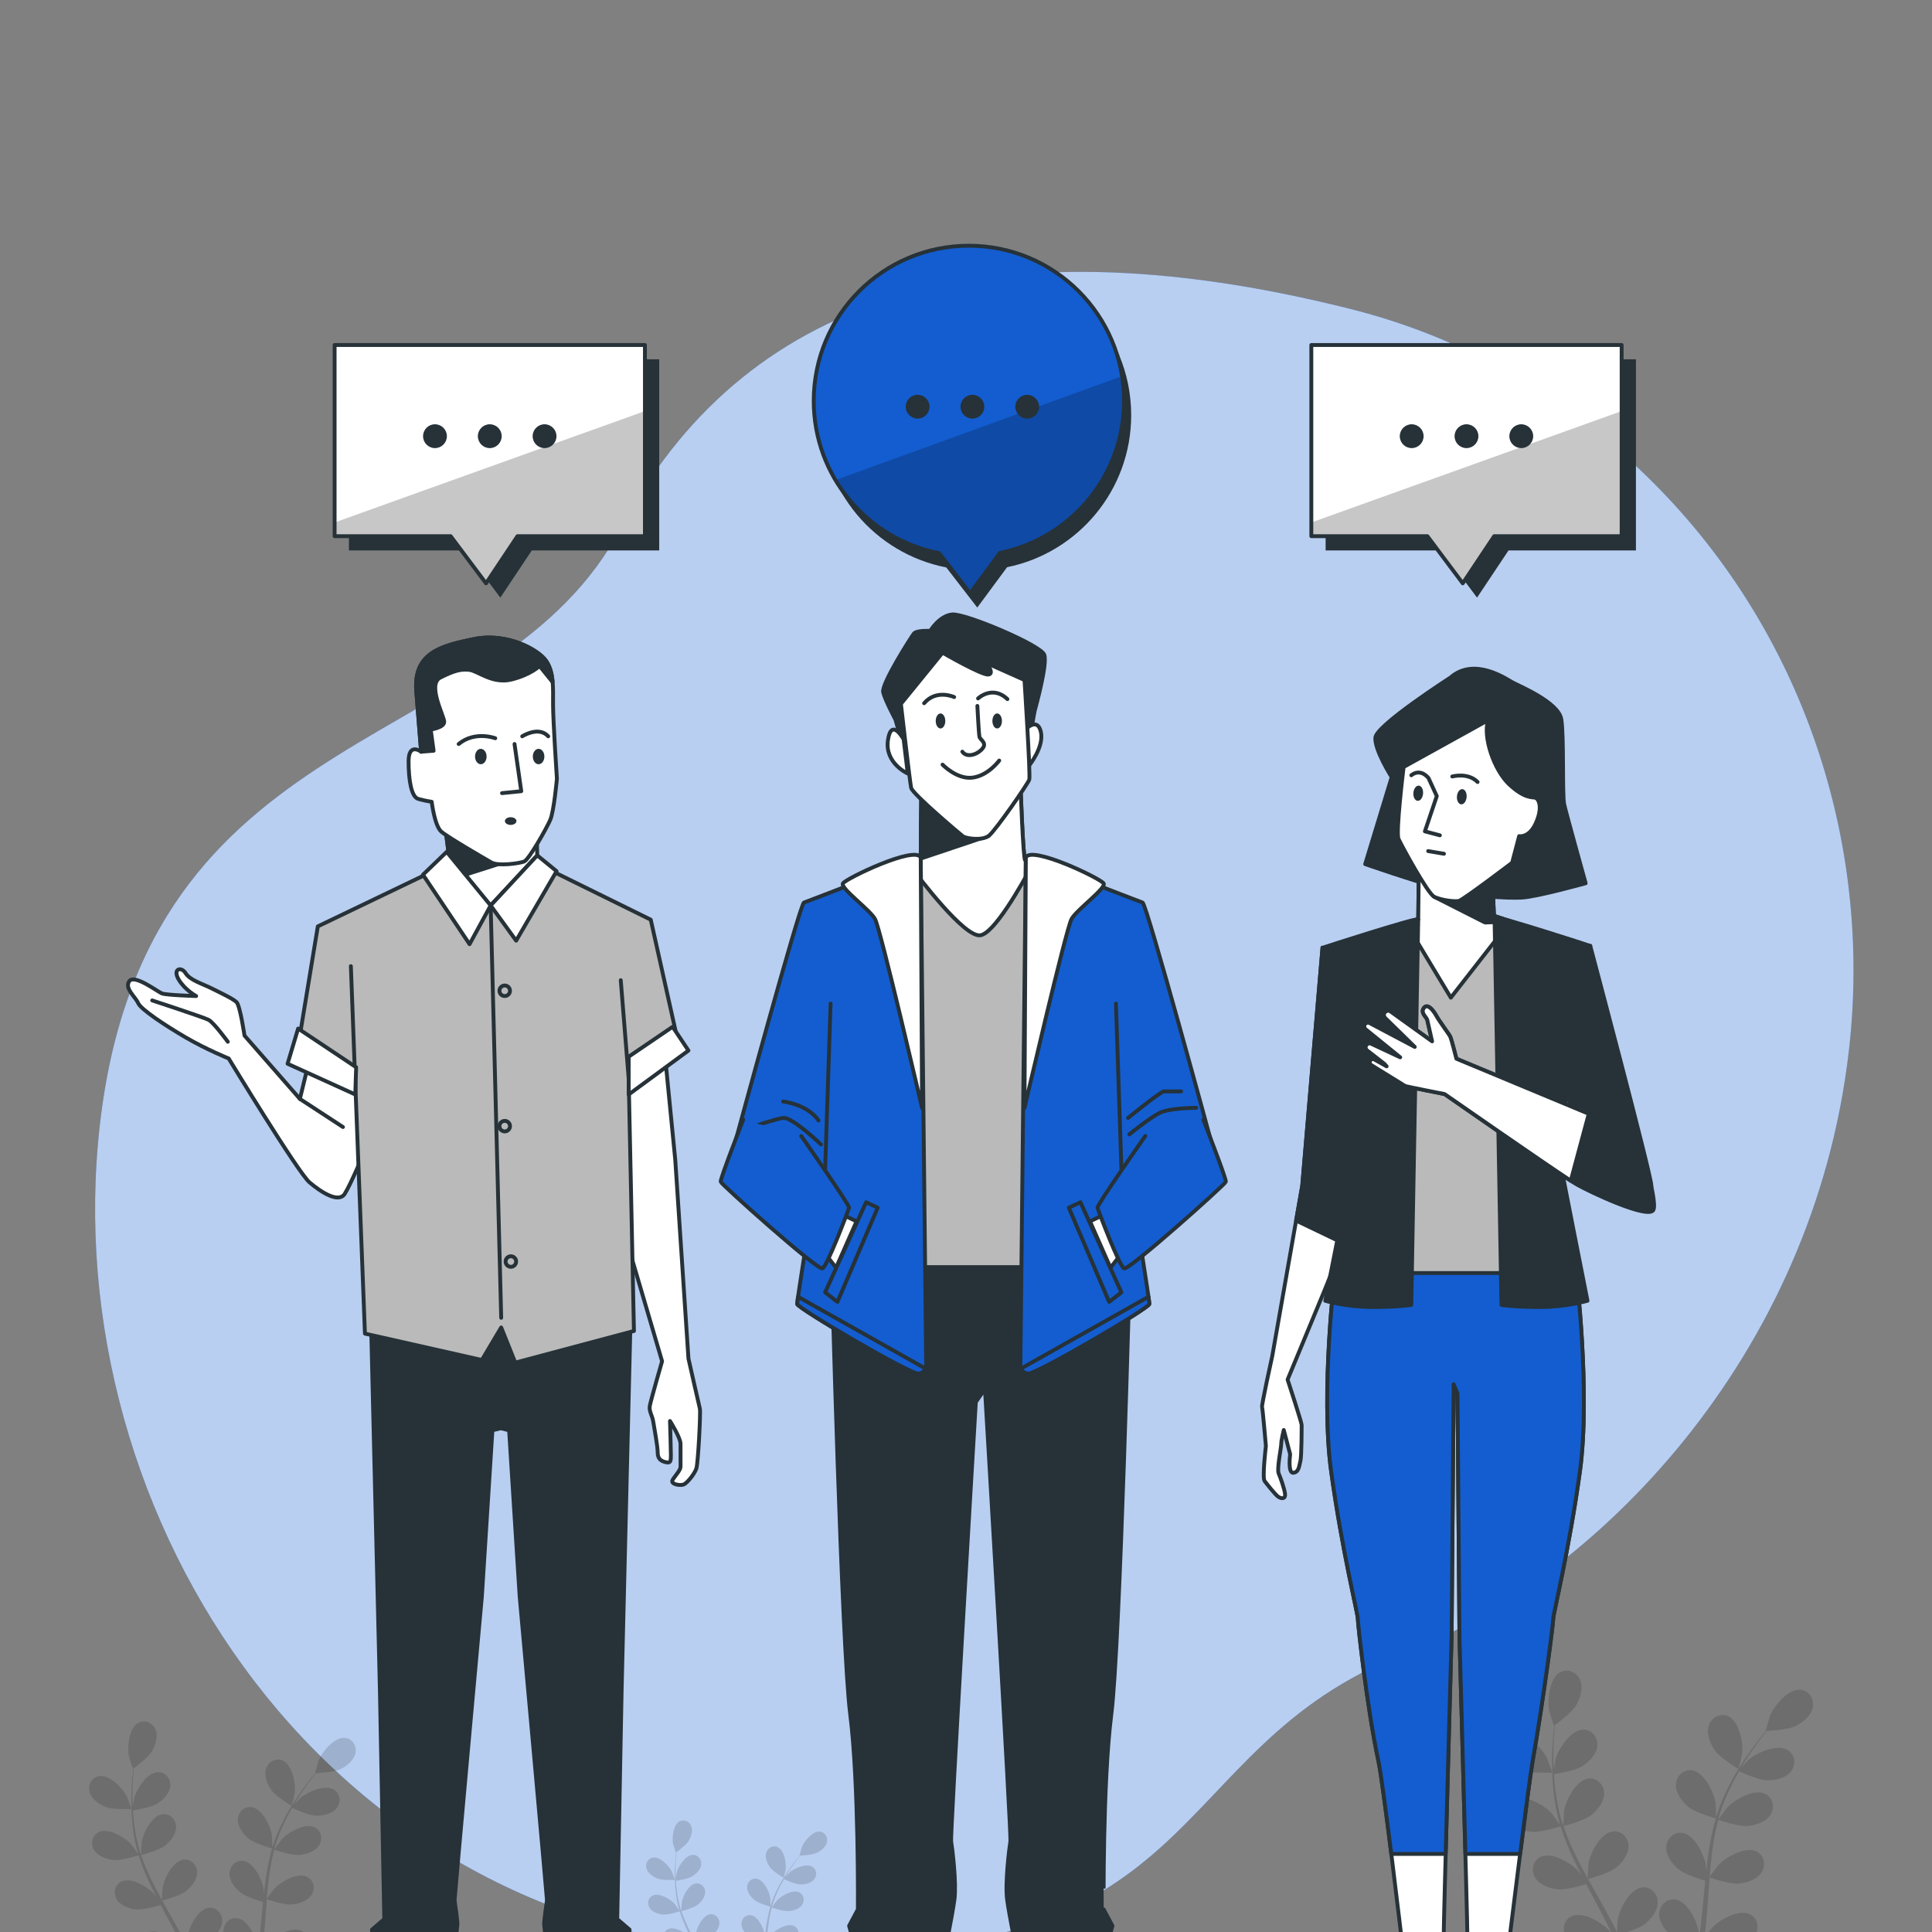 <?xml version="1.0" encoding="utf-8"?>
<!-- Generator: Adobe Illustrator 27.5.0, SVG Export Plug-In . SVG Version: 6.00 Build 0)  -->
<svg version="1.1" xmlns="http://www.w3.org/2000/svg" xmlns:xlink="http://www.w3.org/1999/xlink" x="0px" y="0px"
	 viewBox="0 -50 500 500" style="enable-background:new 0 0 500 500;" xml:space="preserve">
<rect x="0" y="-50" width="500" height="500" fill="#808080" stroke="none"/>
<g id="Background_Simple">
	<g>
		<path style="fill:#135dd0;" d="M478.525,221.63c6.125-53.854-12.081-107.931-50.306-146.358
			c-18.794-18.893-44.502-36.696-78.652-45.297C253.79,5.854,191.716,27.951,160.685,86.639
			c-31.031,58.688-120.074,48.569-134.241,149.756s54.641,212.491,171.342,218.562s101.681-52.022,165.518-76.942
			C412.129,358.957,469.385,301.993,478.525,221.63z"/>
		<path style="opacity:0.7;fill:#FFFFFF;" d="M478.525,221.63c6.125-53.854-12.081-107.931-50.306-146.358
			c-18.794-18.893-44.502-36.696-78.652-45.297C253.79,5.854,191.716,27.951,160.685,86.639
			c-31.031,58.688-120.074,48.569-134.241,149.756s54.641,212.491,171.342,218.562s101.681-52.022,165.518-76.942
			C412.129,358.957,469.385,301.993,478.525,221.63z"/>
	</g>
</g>
<g id="Plants">
	<g style="opacity:0.15;">
		<path d="M393.898,408.077c2.29,0.928,7.823,0.656,7.827,0.656c0.057-0.003-1.287-3.592-1.397-3.809
			c-1.282-2.509-5.235-6.602-8.35-6.097c-2.243,0.364-3.436,2.651-2.871,4.758C389.684,405.736,391.948,407.285,393.898,408.077z"/>
		<path d="M396.236,424.062c2.357,0.28,7.26-1.284,7.649-1.411c0.854,2.745,1.952,5.493,3.217,8.212
			c0.721,1.556,1.497,3.099,2.293,4.638c-0.468-0.648-0.892-1.224-0.96-1.299c-1.9-2.081-6.793-4.985-9.663-3.675
			c-2.069,0.944-2.614,3.464-1.513,5.346c1.124,1.923,3.718,2.82,5.807,3.067c2.121,0.252,6.327-0.998,7.436-1.344
			c0.312,0.587,0.617,1.177,0.931,1.762c1.507,2.811,3.022,5.609,4.424,8.4c0.495,0.983,0.945,1.969,1.401,2.955
			c-0.416-0.576-0.772-1.056-0.834-1.124c-1.899-2.081-6.793-4.985-9.663-3.675c-2.068,0.944-2.614,3.464-1.513,5.347
			c1.125,1.923,3.718,2.819,5.807,3.067c2.024,0.24,5.917-0.878,7.236-1.283c0.435,1.023,0.873,2.047,1.249,3.058
			c0.241,0.696,0.522,1.349,0.724,2.062c0.216,0.701,0.43,1.396,0.641,2.083c0.359,1.338,0.738,2.718,1.055,4.033
			c0.228,0.913,0.428,1.787,0.632,2.667c-0.481-0.984-1.463-2.891-1.564-3.042c-1.562-2.345-5.959-5.956-8.995-5.096
			c-2.187,0.62-3.108,3.028-2.305,5.056c0.82,2.071,3.247,3.35,5.275,3.912c2.233,0.618,7.12-0.131,7.73-0.229
			c0.333,1.457,0.643,2.878,0.914,4.223c0.246,1.205,0.465,2.348,0.666,3.442l1.976-0.053c-0.245-1.195-0.512-2.451-0.814-3.782
			c-0.332-1.481-0.716-3.057-1.126-4.672c0.365-0.156,2.434-1.058,4.259-2.143c1.661,1.705,5.852,3.641,6.394,3.887
			c-0.526,1.4-1.051,2.755-1.568,4.027c-0.353,0.876-0.7,1.715-1.039,2.52l2.093-0.056c0.227-0.58,0.455-1.169,0.687-1.783
			c0.54-1.419,1.09-2.946,1.638-4.518c0.597,0.108,5.477,0.965,7.726,0.394c2.039-0.518,4.494-1.745,5.359-3.798
			c0.846-2.009-0.024-4.437-2.198-5.104c-3.016-0.925-7.49,2.592-9.101,4.903c-0.096,0.136-0.962,1.731-1.492,2.745
			c0.221-0.644,0.442-1.267,0.661-1.932c0.443-1.313,0.846-2.637,1.284-4.059c0.188-0.694,0.378-1.396,0.569-2.104
			c0.204-0.698,0.332-1.462,0.504-2.199c0.361-1.719,0.643-3.477,0.888-5.254c1.151,0.384,5.258,1.692,7.362,1.487
			c2.095-0.203,4.706-1.044,5.871-2.942c1.141-1.858,0.649-4.39-1.398-5.378c-2.842-1.371-7.796,1.428-9.74,3.468
			c-0.122,0.127-1.351,1.747-2.009,2.65c0.139-1.07,0.283-2.137,0.388-3.224c0.305-3.138,0.516-6.323,0.74-9.5
			c0.068-0.973,0.148-1.942,0.224-2.912c0.408,0.141,5.256,1.801,7.613,1.572c2.094-0.203,4.706-1.044,5.872-2.942
			c1.141-1.858,0.649-4.39-1.398-5.377c-2.842-1.371-7.796,1.427-9.739,3.467c-0.146,0.154-1.913,2.488-2.333,3.104
			c0.168-2.137,0.356-4.264,0.626-6.354c0.368-2.884,0.89-5.693,1.596-8.378c0.19,0.066,5.242,1.821,7.655,1.587
			c2.095-0.203,4.707-1.045,5.872-2.943c1.141-1.858,0.649-4.39-1.398-5.378c-2.842-1.371-7.796,1.428-9.74,3.468
			c-0.152,0.16-2.051,2.672-2.363,3.153c0.043-0.159,0.069-0.329,0.113-0.488c0.79-2.856,1.915-5.524,3.09-7.97
			c0.68-1.423,1.41-2.745,2.148-4.014c0.908,0.423,5.076,2.312,7.271,2.341c2.104,0.028,4.793-0.521,6.159-2.28
			c1.339-1.722,1.127-4.292-0.799-5.499c-2.674-1.675-7.906,0.563-10.062,2.377c-0.117,0.098-1.198,1.234-1.973,2.071
			c0.342-0.568,0.684-1.161,1.023-1.698c1.266-2.022,2.551-3.796,3.701-5.358c0.661-0.882,1.276-1.668,1.86-2.396
			c1.107-0.049,5.566-0.303,7.493-1.271c1.88-0.945,4.014-2.671,4.416-4.862c0.394-2.145-0.978-4.329-3.243-4.512
			c-3.145-0.255-6.757,4.142-7.835,6.746c-0.093,0.225-1.145,3.911-1.087,3.909c0,0,0.054-0.002,0.067-0.003
			c-0.576,0.69-1.185,1.436-1.834,2.264c-1.187,1.54-2.513,3.29-3.828,5.292c-1.32,1.998-2.698,4.205-3.939,6.661
			c-1.247,2.46-2.433,5.112-3.303,8.003c-0.01,0.032-0.016,0.068-0.026,0.101c-0.008-0.924-0.118-3.508-0.149-3.705
			c-0.436-2.783-2.915-7.906-6.033-8.397c-2.245-0.353-4.091,1.447-4.212,3.625c-0.122,2.224,1.545,4.402,3.152,5.762
			c1.811,1.533,6.763,2.933,7.158,3.044c-0.803,2.76-1.402,5.658-1.847,8.623c-0.256,1.696-0.462,3.411-0.646,5.134
			c-0.033-0.799-0.068-1.514-0.084-1.613c-0.437-2.784-2.915-7.905-6.032-8.396c-2.246-0.354-4.091,1.447-4.211,3.625
			c-0.123,2.224,1.545,4.402,3.151,5.762c1.63,1.379,5.828,2.658,6.943,2.981c-0.064,0.661-0.135,1.322-0.196,1.983
			c-0.294,3.175-0.574,6.345-0.943,9.446c-0.129,1.093-0.297,2.164-0.462,3.237c-0.03-0.709-0.061-1.307-0.075-1.397
			c-0.437-2.784-2.915-7.905-6.032-8.396c-2.246-0.353-4.092,1.447-4.212,3.626c-0.123,2.223,1.546,4.402,3.152,5.761
			c1.555,1.317,5.419,2.532,6.743,2.922c-0.201,1.094-0.401,2.189-0.645,3.24c-0.183,0.714-0.31,1.413-0.533,2.12
			c-0.207,0.704-0.411,1.401-0.614,2.091c-0.44,1.315-0.884,2.674-1.345,3.946c-0.314,0.887-0.629,1.727-0.944,2.573
			c0.141-1.086,0.374-3.219,0.374-3.399c-0.007-1.872-0.752-4.896-2.131-6.999c0.001-0.276-0.022-0.551-0.074-0.824
			c-0.403-2.143-2.468-3.688-4.648-3.045c-3.026,0.893-4.817,6.294-4.886,9.11c-0.004,0.166,0.152,1.974,0.27,3.113
			c-0.172-0.659-0.33-1.3-0.514-1.977c-0.356-1.339-0.75-2.665-1.168-4.095c-0.226-0.683-0.456-1.372-0.687-2.069
			c-0.214-0.695-0.529-1.403-0.793-2.112c-0.647-1.632-1.382-3.255-2.158-4.873c1.173-0.314,5.319-1.489,6.961-2.821
			c1.635-1.325,3.349-3.467,3.274-5.693c-0.074-2.18-1.88-4.02-4.133-3.714c-3.127,0.424-5.715,5.492-6.211,8.265
			c-0.031,0.173-0.163,2.203-0.214,3.32c-0.474-0.969-0.943-1.939-1.455-2.903c-1.476-2.786-3.057-5.559-4.623-8.332
			c-0.48-0.849-0.948-1.701-1.42-2.552c0.419-0.108,5.378-1.398,7.217-2.889c1.635-1.325,3.349-3.467,3.274-5.693
			c-0.074-2.179-1.88-4.02-4.133-3.714c-3.127,0.424-5.715,5.491-6.211,8.265c-0.037,0.209-0.223,3.13-0.234,3.875
			c-1.038-1.874-2.055-3.753-2.983-5.645c-1.283-2.609-2.398-5.24-3.29-7.868c0.195-0.05,5.377-1.374,7.261-2.9
			c1.635-1.325,3.349-3.467,3.274-5.693c-0.073-2.18-1.88-4.019-4.133-3.714c-3.126,0.424-5.715,5.491-6.21,8.265
			c-0.039,0.218-0.237,3.361-0.232,3.933c-0.053-0.156-0.125-0.312-0.176-0.469c-0.916-2.819-1.45-5.664-1.819-8.353
			c-0.218-1.561-0.338-3.066-0.423-4.533c0.99-0.148,5.509-0.872,7.356-2.059c1.771-1.138,3.71-3.079,3.88-5.299
			c0.166-2.175-1.428-4.202-3.7-4.146c-3.154,0.078-6.284,4.831-7.081,7.533c-0.043,0.147-0.319,1.69-0.503,2.816
			c-0.028-0.663-0.07-1.346-0.084-1.981c-0.059-2.385,0.034-4.573,0.131-6.51c0.064-1.102,0.145-2.096,0.23-3.025
			c0.896-0.652,4.475-3.324,5.548-5.194c1.047-1.825,1.874-4.441,1.001-6.491c-0.855-2.007-3.204-3.071-5.194-1.975
			c-2.764,1.523-3.35,7.183-2.813,9.949c0.047,0.239,1.203,3.893,1.251,3.86c0,0,0.044-0.032,0.054-0.039
			c-0.1,0.893-0.196,1.851-0.28,2.9c-0.141,1.939-0.281,4.13-0.273,6.526c0.001,2.394,0.07,4.996,0.39,7.729
			c0.317,2.74,0.79,5.607,1.66,8.497c0.01,0.033,0.024,0.066,0.035,0.098c-0.517-0.766-2.035-2.861-2.169-3.008
			c-1.899-2.081-6.793-4.985-9.663-3.675c-2.068,0.944-2.614,3.465-1.513,5.347C391.553,422.918,394.146,423.814,396.236,424.062z"
			/>
		<path d="M449.928,407.805c0.05,0.029,0.909-3.706,0.936-3.948c0.314-2.8-0.725-8.395-3.602-9.691
			c-2.072-0.934-4.328,0.316-5.018,2.385c-0.706,2.112,0.328,4.654,1.518,6.389C445.159,404.977,449.924,407.802,449.928,407.805z"
			/>
	</g>
	<g style="opacity:0.15;">
		<path d="M27.295,417.608c1.969,0.798,6.727,0.564,6.73,0.564c0.049-0.003-1.106-3.089-1.201-3.276
			c-1.102-2.157-4.502-5.677-7.18-5.243c-1.929,0.313-2.954,2.28-2.469,4.091C23.671,415.596,25.618,416.928,27.295,417.608z"/>
		<path d="M29.305,431.353c2.027,0.241,6.243-1.104,6.577-1.213c0.734,2.361,1.679,4.723,2.767,7.061
			c0.62,1.338,1.287,2.665,1.972,3.988c-0.403-0.557-0.767-1.053-0.825-1.117c-1.634-1.79-5.842-4.287-8.309-3.16
			c-1.779,0.811-2.248,2.978-1.301,4.597c0.966,1.653,3.197,2.425,4.993,2.638c1.823,0.217,5.44-0.858,6.394-1.155
			c0.268,0.505,0.53,1.012,0.8,1.515c1.295,2.417,2.598,4.823,3.804,7.223c0.425,0.845,0.813,1.693,1.205,2.541
			c-0.358-0.495-0.664-0.908-0.717-0.967c-1.633-1.789-5.841-4.287-8.309-3.16c-1.778,0.812-2.248,2.979-1.301,4.598
			c0.967,1.653,3.197,2.424,4.994,2.637c1.74,0.207,5.088-0.755,6.222-1.103c0.375,0.88,0.751,1.76,1.074,2.629
			c0.207,0.599,0.449,1.16,0.623,1.773c0.186,0.603,0.369,1.2,0.552,1.792c0.309,1.151,0.635,2.337,0.908,3.468
			c0.196,0.785,0.368,1.537,0.544,2.294c-0.414-0.846-1.258-2.486-1.345-2.616c-1.343-2.016-5.124-5.122-7.735-4.382
			c-1.881,0.533-2.673,2.604-1.982,4.348c0.705,1.781,2.792,2.881,4.536,3.363c1.92,0.531,6.123-0.112,6.647-0.197
			c0.286,1.253,0.553,2.475,0.786,3.632c0.211,1.036,0.4,2.019,0.573,2.96l1.699-0.045c-0.21-1.028-0.441-2.107-0.7-3.252
			c-0.285-1.274-0.616-2.629-0.968-4.018c0.314-0.134,2.093-0.91,3.662-1.843c1.428,1.466,5.032,3.131,5.498,3.342
			c-0.452,1.203-0.904,2.369-1.348,3.463c-0.304,0.754-0.602,1.475-0.894,2.167l1.8-0.048c0.195-0.499,0.391-1.005,0.591-1.534
			c0.465-1.22,0.937-2.533,1.409-3.885c0.513,0.093,4.71,0.83,6.644,0.339c1.753-0.446,3.864-1.501,4.608-3.266
			c0.728-1.728-0.02-3.816-1.89-4.389c-2.594-0.795-6.44,2.229-7.826,4.216c-0.082,0.117-0.827,1.488-1.283,2.361
			c0.19-0.553,0.38-1.089,0.569-1.661c0.381-1.129,0.727-2.267,1.104-3.491c0.162-0.597,0.325-1.2,0.49-1.809
			c0.176-0.601,0.286-1.257,0.433-1.891c0.311-1.478,0.553-2.99,0.764-4.518c0.99,0.33,4.521,1.455,6.331,1.279
			c1.801-0.175,4.047-0.898,5.049-2.53c0.981-1.598,0.558-3.775-1.202-4.625c-2.444-1.179-6.704,1.228-8.375,2.982
			c-0.104,0.109-1.162,1.503-1.728,2.279c0.119-0.92,0.243-1.837,0.334-2.772c0.262-2.698,0.443-5.437,0.637-8.169
			c0.059-0.837,0.127-1.67,0.193-2.504c0.351,0.121,4.519,1.548,6.546,1.352c1.801-0.174,4.047-0.898,5.049-2.53
			c0.981-1.598,0.558-3.775-1.202-4.624c-2.444-1.179-6.704,1.227-8.375,2.982c-0.126,0.132-1.645,2.139-2.006,2.669
			c0.145-1.838,0.306-3.667,0.539-5.464c0.317-2.48,0.766-4.896,1.373-7.204c0.163,0.057,4.507,1.566,6.583,1.365
			c1.801-0.175,4.047-0.898,5.049-2.53c0.981-1.598,0.558-3.775-1.202-4.624c-2.444-1.179-6.704,1.228-8.375,2.982
			c-0.131,0.138-1.764,2.298-2.032,2.711c0.037-0.137,0.059-0.283,0.097-0.42c0.68-2.456,1.646-4.75,2.657-6.853
			c0.585-1.223,1.212-2.36,1.847-3.452c0.781,0.364,4.365,1.988,6.253,2.013c1.809,0.024,4.121-0.448,5.296-1.96
			c1.151-1.481,0.969-3.691-0.687-4.728c-2.3-1.44-6.798,0.484-8.652,2.044c-0.101,0.085-1.03,1.061-1.696,1.781
			c0.294-0.489,0.588-0.998,0.88-1.46c1.089-1.739,2.194-3.264,3.183-4.607c0.568-0.759,1.097-1.434,1.6-2.061
			c0.952-0.042,4.786-0.261,6.443-1.093c1.616-0.813,3.451-2.297,3.797-4.18c0.339-1.845-0.841-3.723-2.789-3.88
			c-2.704-0.219-5.811,3.562-6.737,5.801c-0.08,0.194-0.984,3.363-0.935,3.361c0,0,0.046-0.002,0.058-0.002
			c-0.495,0.593-1.019,1.235-1.577,1.947c-1.021,1.324-2.161,2.829-3.292,4.551c-1.135,1.718-2.32,3.616-3.387,5.728
			c-1.073,2.116-2.092,4.396-2.84,6.881c-0.009,0.028-0.014,0.058-0.022,0.087c-0.007-0.795-0.101-3.017-0.128-3.186
			c-0.375-2.393-2.507-6.798-5.187-7.22c-1.931-0.304-3.518,1.245-3.621,3.117c-0.105,1.912,1.329,3.785,2.71,4.955
			c1.558,1.319,5.816,2.522,6.155,2.617c-0.69,2.373-1.205,4.865-1.588,7.415c-0.22,1.458-0.397,2.933-0.555,4.415
			c-0.028-0.687-0.059-1.301-0.072-1.387c-0.375-2.394-2.507-6.798-5.187-7.22c-1.931-0.304-3.518,1.245-3.621,3.117
			c-0.106,1.912,1.329,3.785,2.71,4.955c1.402,1.186,5.011,2.286,5.97,2.564c-0.055,0.569-0.116,1.137-0.168,1.706
			c-0.253,2.73-0.493,5.456-0.811,8.123c-0.111,0.94-0.256,1.861-0.397,2.783c-0.026-0.61-0.053-1.124-0.065-1.201
			c-0.375-2.394-2.507-6.798-5.187-7.22c-1.931-0.304-3.519,1.245-3.622,3.118c-0.106,1.912,1.329,3.785,2.71,4.954
			c1.337,1.132,4.66,2.177,5.798,2.513c-0.173,0.94-0.345,1.882-0.555,2.786c-0.158,0.614-0.266,1.215-0.459,1.823
			c-0.178,0.605-0.354,1.205-0.528,1.798c-0.378,1.131-0.76,2.3-1.156,3.393c-0.27,0.763-0.541,1.485-0.812,2.213
			c0.122-0.934,0.322-2.768,0.321-2.923c-0.006-1.609-0.647-4.21-1.833-6.018c0.001-0.238-0.019-0.474-0.063-0.709
			c-0.347-1.843-2.122-3.172-3.997-2.618c-2.602,0.768-4.142,5.412-4.202,7.834c-0.004,0.143,0.131,1.697,0.232,2.677
			c-0.148-0.567-0.283-1.118-0.442-1.7c-0.306-1.152-0.645-2.292-1.005-3.521c-0.195-0.587-0.392-1.18-0.59-1.779
			c-0.184-0.598-0.455-1.206-0.682-1.816c-0.556-1.403-1.188-2.799-1.856-4.19c1.009-0.27,4.574-1.281,5.986-2.426
			c1.406-1.139,2.88-2.982,2.816-4.895c-0.064-1.874-1.617-3.457-3.554-3.194c-2.689,0.364-4.914,4.722-5.341,7.107
			c-0.026,0.149-0.14,1.894-0.184,2.854c-0.408-0.833-0.811-1.667-1.251-2.496c-1.269-2.395-2.629-4.78-3.975-7.165
			c-0.413-0.73-0.815-1.463-1.221-2.195c0.36-0.093,4.624-1.202,6.206-2.484c1.406-1.139,2.88-2.981,2.815-4.896
			c-0.063-1.874-1.617-3.457-3.554-3.194c-2.689,0.365-4.914,4.722-5.341,7.107c-0.032,0.18-0.191,2.692-0.201,3.332
			c-0.893-1.612-1.767-3.227-2.565-4.854c-1.103-2.243-2.062-4.505-2.829-6.766c0.168-0.043,4.623-1.181,6.244-2.494
			c1.406-1.139,2.88-2.981,2.815-4.896c-0.063-1.874-1.617-3.456-3.554-3.193c-2.688,0.364-4.914,4.722-5.34,7.107
			c-0.034,0.187-0.204,2.89-0.199,3.382c-0.046-0.134-0.108-0.268-0.151-0.403c-0.788-2.424-1.247-4.871-1.564-7.183
			c-0.187-1.343-0.291-2.637-0.363-3.898c0.852-0.127,4.737-0.75,6.325-1.77c1.523-0.978,3.19-2.647,3.336-4.557
			c0.143-1.87-1.228-3.613-3.181-3.565c-2.712,0.067-5.403,4.154-6.089,6.477c-0.037,0.127-0.274,1.453-0.433,2.422
			c-0.024-0.57-0.06-1.157-0.072-1.704c-0.051-2.051,0.029-3.932,0.113-5.598c0.055-0.947,0.125-1.802,0.198-2.601
			c0.77-0.561,3.848-2.858,4.771-4.467c0.901-1.57,1.611-3.819,0.861-5.581c-0.735-1.726-2.755-2.641-4.466-1.698
			c-2.376,1.31-2.881,6.177-2.419,8.555c0.041,0.205,1.035,3.348,1.075,3.319c0,0,0.037-0.027,0.046-0.034
			c-0.086,0.768-0.168,1.592-0.241,2.494c-0.121,1.667-0.242,3.552-0.235,5.612c0.001,2.059,0.06,4.296,0.335,6.646
			c0.273,2.356,0.679,4.821,1.427,7.306c0.008,0.028,0.021,0.056,0.03,0.084c-0.445-0.659-1.749-2.46-1.865-2.587
			c-1.633-1.789-5.841-4.287-8.309-3.16c-1.778,0.812-2.248,2.979-1.301,4.598C25.279,430.37,27.508,431.14,29.305,431.353z"/>
		<path d="M75.475,417.374c0.043,0.025,0.782-3.187,0.805-3.395c0.27-2.408-0.623-7.219-3.097-8.333
			c-1.782-0.803-3.722,0.272-4.315,2.051c-0.607,1.816,0.282,4.002,1.305,5.494C71.374,414.943,75.471,417.372,75.475,417.374z"/>
	</g>
	<g style="opacity:0.15;">
		<path d="M170.089,436.139c1.337,0.542,4.567,0.383,4.57,0.383c0.033-0.002-0.751-2.097-0.816-2.224
			c-0.748-1.465-3.056-3.855-4.875-3.559c-1.31,0.213-2.006,1.548-1.676,2.778C167.629,434.773,168.951,435.677,170.089,436.139z"/>
		<path d="M171.454,445.472c1.376,0.163,4.238-0.75,4.466-0.823c0.498,1.603,1.14,3.207,1.878,4.794
			c0.421,0.908,0.874,1.81,1.339,2.708c-0.273-0.378-0.521-0.715-0.56-0.758c-1.109-1.215-3.966-2.91-5.642-2.145
			c-1.208,0.551-1.526,2.022-0.883,3.121c0.656,1.122,2.171,1.646,3.39,1.791c1.238,0.147,3.694-0.583,4.341-0.784
			c0.182,0.343,0.36,0.687,0.543,1.029c0.88,1.641,1.764,3.275,2.583,4.904c0.289,0.574,0.552,1.15,0.818,1.725
			c-0.243-0.336-0.451-0.617-0.487-0.656c-1.109-1.215-3.966-2.91-5.642-2.146c-1.207,0.551-1.526,2.022-0.883,3.121
			c0.657,1.123,2.171,1.646,3.391,1.791c1.182,0.14,3.454-0.513,4.225-0.749c0.254,0.597,0.51,1.195,0.729,1.785
			c0.141,0.406,0.305,0.788,0.423,1.204c0.126,0.41,0.251,0.815,0.374,1.216c0.21,0.781,0.431,1.587,0.616,2.355
			c0.133,0.533,0.25,1.043,0.369,1.557c-0.281-0.575-0.854-1.688-0.913-1.776c-0.912-1.369-3.479-3.477-5.251-2.975
			c-1.277,0.362-1.815,1.768-1.346,2.952c0.479,1.209,1.896,1.956,3.08,2.284c1.304,0.361,4.157-0.076,4.513-0.134
			c0.194,0.851,0.375,1.68,0.533,2.466c0.143,0.704,0.271,1.371,0.389,2.01l1.154-0.031c-0.143-0.698-0.299-1.431-0.475-2.208
			c-0.194-0.865-0.418-1.785-0.658-2.728c0.213-0.091,1.421-0.618,2.487-1.251c0.97,0.996,3.416,2.126,3.733,2.269
			c-0.307,0.817-0.614,1.608-0.915,2.351c-0.206,0.512-0.409,1.001-0.607,1.472l1.222-0.033c0.132-0.339,0.266-0.682,0.401-1.041
			c0.316-0.828,0.636-1.72,0.957-2.638c0.348,0.063,3.198,0.563,4.511,0.23c1.191-0.303,2.624-1.019,3.128-2.218
			c0.494-1.173-0.014-2.591-1.283-2.98c-1.761-0.54-4.373,1.513-5.313,2.862c-0.056,0.079-0.562,1.01-0.871,1.603
			c0.129-0.376,0.258-0.739,0.386-1.128c0.259-0.767,0.494-1.539,0.75-2.37c0.11-0.405,0.22-0.815,0.332-1.228
			c0.119-0.408,0.194-0.854,0.294-1.284c0.211-1.003,0.376-2.03,0.519-3.068c0.672,0.224,3.07,0.988,4.298,0.868
			c1.223-0.119,2.747-0.609,3.428-1.718c0.666-1.085,0.379-2.563-0.816-3.14c-1.659-0.8-4.552,0.834-5.686,2.025
			c-0.071,0.074-0.789,1.02-1.173,1.547c0.081-0.625,0.165-1.247,0.227-1.882c0.178-1.832,0.301-3.691,0.432-5.546
			c0.04-0.568,0.086-1.134,0.131-1.7c0.238,0.082,3.068,1.051,4.445,0.918c1.223-0.118,2.748-0.609,3.428-1.718
			c0.666-1.085,0.379-2.563-0.816-3.139c-1.659-0.8-4.551,0.833-5.686,2.024c-0.085,0.09-1.117,1.453-1.362,1.812
			c0.098-1.248,0.208-2.49,0.366-3.71c0.215-1.684,0.52-3.324,0.932-4.891c0.111,0.039,3.06,1.063,4.469,0.926
			c1.223-0.119,2.748-0.61,3.428-1.718c0.666-1.085,0.379-2.563-0.816-3.14c-1.659-0.8-4.551,0.834-5.686,2.024
			c-0.089,0.094-1.198,1.56-1.38,1.841c0.025-0.093,0.04-0.192,0.066-0.285c0.462-1.668,1.118-3.225,1.804-4.653
			c0.397-0.831,0.823-1.602,1.254-2.344c0.53,0.247,2.963,1.35,4.245,1.367c1.228,0.016,2.798-0.304,3.596-1.331
			c0.782-1.005,0.658-2.506-0.466-3.21c-1.561-0.978-4.616,0.329-5.874,1.388c-0.068,0.057-0.699,0.72-1.152,1.209
			c0.2-0.332,0.4-0.678,0.597-0.991c0.739-1.181,1.489-2.216,2.161-3.128c0.386-0.515,0.745-0.974,1.086-1.399
			c0.646-0.029,3.25-0.177,4.375-0.742c1.097-0.552,2.343-1.559,2.578-2.838c0.23-1.252-0.571-2.527-1.894-2.634
			c-1.836-0.149-3.945,2.418-4.574,3.938c-0.054,0.132-0.668,2.283-0.634,2.282c0,0,0.031-0.001,0.039-0.001
			c-0.336,0.403-0.692,0.838-1.071,1.322c-0.693,0.899-1.467,1.921-2.235,3.09c-0.771,1.166-1.575,2.455-2.3,3.889
			c-0.728,1.436-1.421,2.984-1.928,4.672c-0.006,0.019-0.009,0.04-0.015,0.059c-0.005-0.54-0.069-2.048-0.087-2.163
			c-0.255-1.625-1.702-4.615-3.522-4.902c-1.311-0.206-2.388,0.845-2.459,2.117c-0.071,1.298,0.902,2.57,1.84,3.364
			c1.057,0.895,3.949,1.712,4.179,1.777c-0.469,1.611-0.818,3.303-1.078,5.034c-0.15,0.99-0.269,1.991-0.377,2.997
			c-0.019-0.467-0.04-0.884-0.049-0.941c-0.255-1.625-1.702-4.615-3.522-4.902c-1.311-0.207-2.389,0.845-2.459,2.116
			c-0.072,1.298,0.902,2.57,1.84,3.364c0.952,0.805,3.402,1.552,4.054,1.741c-0.037,0.386-0.079,0.772-0.114,1.158
			c-0.172,1.854-0.335,3.704-0.551,5.515c-0.076,0.638-0.174,1.264-0.27,1.889c-0.017-0.414-0.036-0.763-0.044-0.816
			c-0.255-1.625-1.702-4.615-3.521-4.902c-1.311-0.206-2.389,0.845-2.459,2.117c-0.072,1.298,0.902,2.57,1.84,3.364
			c0.908,0.769,3.164,1.478,3.937,1.706c-0.117,0.639-0.234,1.278-0.377,1.891c-0.107,0.417-0.181,0.825-0.311,1.237
			c-0.121,0.411-0.24,0.818-0.358,1.221c-0.257,0.768-0.516,1.561-0.785,2.304c-0.183,0.518-0.367,1.008-0.551,1.502
			c0.083-0.634,0.219-1.879,0.218-1.984c-0.004-1.093-0.439-2.858-1.244-4.086c0.001-0.161-0.013-0.322-0.043-0.481
			c-0.235-1.251-1.441-2.153-2.714-1.778c-1.767,0.521-2.812,3.675-2.853,5.319c-0.003,0.097,0.089,1.152,0.158,1.817
			c-0.1-0.385-0.192-0.759-0.3-1.154c-0.208-0.782-0.438-1.556-0.682-2.391c-0.132-0.398-0.266-0.801-0.401-1.208
			c-0.125-0.406-0.309-0.819-0.463-1.233c-0.378-0.953-0.807-1.9-1.26-2.845c0.685-0.183,3.105-0.87,4.064-1.647
			c0.955-0.773,1.955-2.024,1.912-3.324c-0.043-1.273-1.098-2.347-2.413-2.169c-1.825,0.247-3.337,3.206-3.626,4.825
			c-0.018,0.101-0.095,1.286-0.125,1.938c-0.277-0.566-0.55-1.132-0.849-1.695c-0.862-1.626-1.785-3.245-2.699-4.865
			c-0.28-0.496-0.553-0.993-0.829-1.49c0.245-0.063,3.139-0.816,4.214-1.687c0.954-0.773,1.955-2.024,1.911-3.324
			c-0.043-1.272-1.098-2.347-2.413-2.168c-1.825,0.247-3.336,3.206-3.626,4.825c-0.021,0.122-0.13,1.828-0.136,2.263
			c-0.606-1.094-1.2-2.191-1.742-3.296c-0.749-1.523-1.4-3.059-1.921-4.594c0.114-0.029,3.139-0.802,4.239-1.693
			c0.954-0.774,1.955-2.024,1.911-3.324c-0.043-1.272-1.098-2.347-2.413-2.168c-1.825,0.247-3.336,3.206-3.626,4.825
			c-0.023,0.127-0.138,1.962-0.135,2.296c-0.031-0.091-0.073-0.182-0.103-0.274c-0.535-1.646-0.847-3.307-1.062-4.876
			c-0.127-0.912-0.197-1.79-0.247-2.646c0.578-0.086,3.216-0.509,4.295-1.202c1.034-0.664,2.166-1.797,2.265-3.094
			c0.097-1.27-0.834-2.453-2.16-2.421c-1.841,0.046-3.669,2.82-4.134,4.398c-0.025,0.086-0.186,0.987-0.294,1.644
			c-0.016-0.387-0.041-0.786-0.049-1.157c-0.034-1.392,0.02-2.67,0.077-3.801c0.038-0.643,0.085-1.224,0.134-1.766
			c0.523-0.381,2.613-1.941,3.239-3.033c0.611-1.066,1.094-2.593,0.584-3.789c-0.499-1.172-1.87-1.793-3.032-1.153
			c-1.613,0.889-1.956,4.194-1.643,5.808c0.028,0.139,0.702,2.273,0.73,2.254c0,0,0.025-0.019,0.031-0.023
			c-0.058,0.521-0.114,1.081-0.163,1.693c-0.082,1.132-0.164,2.411-0.16,3.81c0.001,1.398,0.041,2.917,0.228,4.513
			c0.185,1.599,0.461,3.273,0.969,4.96c0.006,0.019,0.014,0.038,0.02,0.057c-0.302-0.448-1.188-1.67-1.266-1.756
			c-1.109-1.215-3.966-2.91-5.642-2.146c-1.207,0.551-1.526,2.023-0.883,3.122C168.72,444.804,170.234,445.327,171.454,445.472z"/>
		<path d="M202.8,435.98c0.029,0.017,0.531-2.164,0.547-2.305c0.183-1.635-0.423-4.901-2.103-5.658
			c-1.21-0.545-2.527,0.184-2.93,1.392c-0.412,1.233,0.191,2.717,0.886,3.73C200.016,434.33,202.798,435.979,202.8,435.98z"/>
	</g>
</g>
<g id="Character_3">
	<g>
		<g>
			<path style="fill:#FFFFFF;stroke:#263238;stroke-linecap:round;stroke-linejoin:round;stroke-miterlimit:10;" d="
				M407.861,278.936l-0.511-3.066h-31.163h-2.052h-28.097l-0.511,3.066c0,0-3.832,31.426-1.022,51.866
				c2.81,20.44,6.898,36.792,6.898,38.069c0,1.277,2.363,23.002,5.366,37.047c1.301,6.084,6.132,47.267,6.132,47.267
				s-2.811,9.198-6.387,13.541c-3.577,4.343-5.877,6.898-4.088,7.92s21.462,0,21.462,0s1.022-2.044,1.022-7.154
				c0-5.11-1.278-12.519-1.278-16.607c0-4.088,2.044-77.416,2.044-77.416l0.511-62.852v-2.366l1.014,2.366l0.511,62.852
				c0,0,2.044,73.328,2.044,77.416c0,4.088-1.277,11.497-1.277,16.607c0,5.11,1.022,7.154,1.022,7.154s19.673,1.022,21.462,0
				c1.789-1.022-0.511-3.577-4.088-7.92c-3.577-4.344-6.387-13.541-6.387-13.541s5.049-41.14,6.132-47.267
				c2.813-15.915,5.365-35.77,5.365-37.047c0-1.277,4.088-17.629,6.898-38.069C411.694,310.362,407.861,278.936,407.861,278.936z"/>
			<path style="fill:#135dd0;stroke:#263238;stroke-linecap:round;stroke-linejoin:round;stroke-miterlimit:10;" d="M407.35,275.87
				h-31.163h-2.052h-28.097l-0.511,3.066c0,0-3.833,31.426-1.022,51.866c2.81,20.44,6.898,36.792,6.898,38.069
				c0,1.277,2.363,23.002,5.365,37.047c0.61,2.856,1.999,13.443,3.3,23.875h14.072c0.605-22.972,1.535-56.323,1.535-56.323
				l0.511-62.852v-2.366l1.014,2.366l0.511,62.852c0,0,0.93,33.351,1.535,56.323h14.16c1.323-10.422,2.704-21.001,3.211-23.875
				c2.813-15.915,5.365-35.77,5.365-37.047c0-1.278,4.088-17.629,6.898-38.069c2.81-20.44-1.022-51.866-1.022-51.866L407.35,275.87z
				"/>
			<path style="fill:#263238;stroke:#263238;stroke-linecap:round;stroke-linejoin:round;stroke-miterlimit:10;" d="M374.91,467.493
				c0-2.416-0.286-5.345-0.587-8.195l-3.465,7.429h-14.344c-3.577,4.343-5.876,6.898-4.088,7.92c1.789,1.022,21.462,0,21.462,0
				S374.91,472.603,374.91,467.493z"/>
			<path style="fill:#263238;stroke:#263238;stroke-linecap:round;stroke-linejoin:round;stroke-miterlimit:10;" d="
				M378.552,467.493c0-2.416,0.286-5.345,0.587-8.195l3.465,7.429h14.344c3.577,4.343,5.876,6.898,4.088,7.92
				c-1.789,1.022-21.462,0-21.462,0S378.552,472.603,378.552,467.493z"/>
		</g>
		<g>
			<path style="fill:#263238;stroke:#263238;stroke-linecap:round;stroke-linejoin:round;stroke-miterlimit:10;" d="
				M375.388,125.341c0,0-19.182,12.323-19.441,15.544c-0.259,3.221,4.218,10.245,4.218,10.245l-6.854,22.501
				c0,0,12.087,4.215,19.667,6.266c7.579,2.051,16.898,2.621,20.878,2.401c3.98-0.22,16.508-3.714,16.508-3.714
				s-5.03-18.055-5.559-20.439c-0.528-2.384-0.02-17.651-0.747-22.032c-0.728-4.381-11.012-8.631-12.564-9.476
				C389.94,125.792,381.59,119.897,375.388,125.341z"/>
			<g>
				<polygon style="fill:#BABABA;stroke:#263238;stroke-linecap:round;stroke-linejoin:round;stroke-miterlimit:10;" points="
					367.216,171.393 367.037,187.908 360.036,190.062 360.036,279.462 396.657,279.462 393.605,189.344 386.604,187.011 
					386.066,171.572 				"/>
				<polygon style="fill:#FFFFFF;stroke:#263238;stroke-linecap:round;stroke-linejoin:round;stroke-miterlimit:10;" points="
					367.216,171.393 367.037,187.908 363.857,188.887 375.474,208.194 390.892,188.44 386.604,187.011 386.066,171.572 				"/>
				<polygon style="fill:#263238;stroke:#263238;stroke-linecap:round;stroke-linejoin:round;stroke-miterlimit:10;" points="
					386.134,173.53 373.493,174.158 371.179,182.093 384.335,188.753 390.892,188.44 386.604,187.011 				"/>
			</g>
			<g>
				<path style="fill:#FFFFFF;stroke:#263238;stroke-linecap:round;stroke-linejoin:round;stroke-miterlimit:10;" d="
					M385.124,136.391l-21.866,12.107c0,0-2.084,16.941-1.319,18.624c0.765,1.683,7.509,14.112,9.24,14.972
					c1.732,0.86,5.296,1.327,6.398,1.055c1.103-0.271,13.762-9.878,13.762-9.878l1.814-6.878c0,0,2.655,0.574,4.432-3.605
					c1.777-4.179,0.49-6.084-0.212-6.32c-0.701-0.237-2.727,0.321-6.748-3.425C386.607,149.297,383.705,140.599,385.124,136.391z"/>
				<path style="fill:none;stroke:#263238;stroke-linecap:round;stroke-linejoin:round;stroke-miterlimit:10;" d="M365.247,150.639
					c0,0,2.141-1.989,4.445,0.718l2.145,4.675l-3.075,9.118l3.879,1.033"/>
				<path style="fill:none;stroke:#263238;stroke-linecap:round;stroke-linejoin:round;stroke-miterlimit:10;" d="M375.848,150.952
					c0,0,4.052-1.115,6.549,1.428"/>
				<path style="fill:#263238;" d="M368.287,155.386c-0.087,1.087-0.719,1.923-1.411,1.868c-0.692-0.056-1.182-0.982-1.094-2.069
					c0.087-1.087,0.719-1.923,1.411-1.867S368.374,154.299,368.287,155.386z"/>
				<path style="fill:#263238;" d="M379.56,156.294c-0.087,1.087-0.719,1.923-1.411,1.867c-0.692-0.056-1.182-0.982-1.094-2.069
					c0.087-1.087,0.719-1.923,1.411-1.867C379.158,154.28,379.647,155.207,379.56,156.294z"/>
				
					<line style="fill:none;stroke:#263238;stroke-linecap:round;stroke-linejoin:round;stroke-miterlimit:10;" x1="369.611" y1="170.261" x2="373.697" y2="170.95"/>
			</g>
		</g>
		<g>
			<path style="fill:#FFFFFF;stroke:#263238;stroke-linecap:round;stroke-linejoin:round;stroke-miterlimit:10;" d="
				M342.263,195.268l-5.238,61.56l-7.762,44.098c0,0-2.808,12.717-2.643,13.213c0.165,0.496,0.991,10.075,0.991,10.075
				s-0.991,8.258-0.33,9.084c0.661,0.826,2.808,3.634,3.634,4.129c0.826,0.495,1.817,0.495,1.652-0.826
				c-0.165-1.321-1.156-4.129-1.652-5.285c-0.496-1.156,0.661-6.606,0.661-7.597s0.661-3.634,0.661-3.634l1.652,6.276
				c0,0-0.661,4.955,0.826,4.79c1.486-0.165,1.486-1.817,1.817-2.973c0.33-1.156,0.33-8.754,0.33-9.414
				c0-0.661-3.634-11.727-3.634-11.727l9.579-23.122l11.231-27.912l-0.826-19.654L342.263,195.268z"/>
			<polygon style="fill:#263238;stroke:#263238;stroke-linecap:round;stroke-linejoin:round;stroke-miterlimit:10;" points="
				347.692,271.772 354.037,256.002 353.211,236.348 342.263,195.268 337.025,256.828 335.431,265.887 			"/>
		</g>
		<path style="fill:#263238;stroke:#263238;stroke-linecap:round;stroke-linejoin:round;stroke-miterlimit:10;" d="M367.037,187.908
			l-1.795,99.812c0,0-3.411,0.538-10.053,0.538c-6.642,0-12.207-1.616-12.207-1.616s7.001-35.185,7.36-37.34
			c0.359-2.154-8.078-54.035-8.078-54.035S366.139,187.549,367.037,187.908z"/>
		<path style="fill:#263238;stroke:#263238;stroke-linecap:round;stroke-linejoin:round;stroke-miterlimit:10;" d="M386.784,187.382
			l1.795,100.335c0,0,3.411,0.541,10.053,0.541c6.642,0,12.207-1.624,12.207-1.624s-7.001-35.37-7.36-37.536
			s8.078-54.318,8.078-54.318S387.681,187.021,386.784,187.382z"/>
		<path style="fill:#263238;stroke:#263238;stroke-linecap:round;stroke-linejoin:round;stroke-miterlimit:10;" d="M411.557,194.781
			c0,0,15.811,59.405,15.811,62.048c0,2.642-3.468,2.477-6.937,1.652c-3.468-0.826-12.883-15.36-12.883-15.36l-1.817-11.396
			L411.557,194.781z"/>
		<g>
			<path style="fill:#263238;stroke:#263238;stroke-linecap:round;stroke-linejoin:round;stroke-miterlimit:10;" d="
				M418.738,241.404l-41.828-17.413c0,0-1.257-5.026-1.616-5.745c-0.359-0.718-2.693-3.77-3.59-5.385
				c-0.898-1.616-2.334-3.231-3.231-1.975c-0.898,1.257,0.718,2.334,0.898,3.052c0.18,0.718,1.257,5.565,1.257,5.565l-10.736-7.716
				c-0.434-0.312-1.031-0.264-1.409,0.115c-0.43,0.43-0.426,1.127,0.008,1.552l7.649,7.486l-11.655-6.161
				c-0.493-0.26-1.103-0.049-1.33,0.46c-0.177,0.398-0.065,0.864,0.273,1.139l8.942,7.255l-7.486-3.502
				c-0.585-0.274-1.275,0.055-1.43,0.683c-0.084,0.341,0.012,0.701,0.254,0.955l4.581,3.555c0,0,0.224,0.257,0.57,0.65l-3.145-1.769
				c-0.517-0.291-1.163,0.04-1.228,0.63c-0.035,0.318,0.116,0.627,0.388,0.795l8.802,5.439c0.539,0.18,10.185,2.08,10.185,2.08
				s30.697,21.363,34.108,23.337c3.411,1.975,18.67,9.155,19.926,6.642c0.628-1.257-0.494-6.373-1.773-11.175"/>
			<path style="fill:#FFFFFF;stroke:#263238;stroke-linecap:round;stroke-linejoin:round;stroke-miterlimit:10;" d="
				M411.172,238.255l-34.262-14.264c0,0-1.257-5.026-1.616-5.745c-0.359-0.718-2.693-3.77-3.59-5.385
				c-0.898-1.616-2.334-3.231-3.231-1.975c-0.898,1.257,0.718,2.334,0.898,3.052c0.18,0.718,1.257,5.565,1.257,5.565l-10.736-7.716
				c-0.434-0.312-1.031-0.264-1.409,0.115c-0.43,0.43-0.426,1.127,0.008,1.552l7.649,7.486l-11.655-6.161
				c-0.493-0.26-1.103-0.049-1.33,0.46c-0.177,0.398-0.065,0.864,0.273,1.139l8.942,7.255l-7.486-3.502
				c-0.585-0.274-1.275,0.055-1.43,0.683c-0.084,0.341,0.012,0.701,0.254,0.955l4.581,3.555c0,0,0.224,0.257,0.57,0.65l-3.145-1.769
				c-0.517-0.291-1.163,0.041-1.228,0.63c-0.035,0.318,0.116,0.627,0.388,0.795l8.802,5.439c0.539,0.18,10.185,2.08,10.185,2.08
				s25.657,17.854,32.657,22.421L411.172,238.255z"/>
		</g>
	</g>
</g>
<g id="Speech_Bubble_3">
	<g>
		<g>
			<g>
				<polygon style="fill:#263238;" points="423.378,42.989 343.07,42.989 343.07,92.459 373.105,92.459 382.26,104.666 
					390.398,92.459 423.378,92.459 				"/>
				<polygon style="fill:#FFFFFF;" points="419.679,39.29 339.371,39.29 339.371,88.76 369.406,88.76 378.561,100.967 
					386.699,88.76 419.679,88.76 				"/>
				<polygon style="fill:#C7C7C7;" points="419.679,56.389 339.371,85.218 339.371,88.76 369.406,88.76 378.561,100.967 
					386.699,88.76 419.679,88.76 				"/>
			</g>
			<polygon style="fill:none;stroke:#263238;stroke-linecap:round;stroke-linejoin:round;stroke-miterlimit:10;" points="
				419.679,39.29 339.371,39.29 339.371,88.76 369.406,88.76 378.561,100.967 386.699,88.76 419.679,88.76 			"/>
		</g>
		<g>
			<circle style="fill:#263238;" cx="365.345" cy="62.886" r="3.083"/>
			<circle style="fill:#263238;" cx="379.525" cy="62.886" r="3.083"/>
			<circle style="fill:#263238;" cx="393.705" cy="62.886" r="3.083"/>
		</g>
	</g>
</g>
<g id="Character_2">
	<g>
		<g>
			<path style="fill:#135dd0;stroke:#263238;stroke-linecap:round;stroke-linejoin:round;stroke-miterlimit:10;" d="
				M222.304,450.397l-2.84,9.087c0,0-10.507,7.667-10.223,9.371c0.284,1.704,0,6.247,0,6.247h35.779c0,0,0.284-4.827,0.284-7.383
				c0-2.556,0-5.111-0.284-6.531c-0.284-1.42-0.852-4.259-0.852-4.259L222.304,450.397z"/>
			<path style="fill:#FFFFFF;stroke:#263238;stroke-linecap:round;stroke-linejoin:round;stroke-miterlimit:10;" d="
				M245.021,475.101c0,0,0.134-2.285,0.218-4.543h-35.877c0.039,1.995-0.12,4.543-0.12,4.543H245.021z"/>
		</g>
		<g>
			<path style="fill:#135dd0;stroke:#263238;stroke-linecap:round;stroke-linejoin:round;stroke-miterlimit:10;" d="
				M285.343,450.397l2.84,9.087c0,0,10.507,7.667,10.223,9.371c-0.284,1.704,0,6.247,0,6.247h-35.779c0,0-0.284-4.827-0.284-7.383
				c0-2.556,0-5.111,0.284-6.531c0.284-1.42,0.852-4.259,0.852-4.259L285.343,450.397z"/>
			<path style="fill:#FFFFFF;stroke:#263238;stroke-linecap:round;stroke-linejoin:round;stroke-miterlimit:10;" d="
				M262.626,475.101c0,0-0.134-2.285-0.218-4.543h35.877c-0.039,1.995,0.12,4.543,0.12,4.543H262.626z"/>
		</g>
		<path style="fill:#263238;stroke:#263238;stroke-linecap:round;stroke-linejoin:round;stroke-miterlimit:10;" d="M287.615,393.604
			c2.272-17.889,4.827-117.276,4.827-117.276l-37.483-3.408v0.359l-2.272-0.359l-37.483,3.408c0,0,2.556,99.386,4.827,117.276
			c2.272,17.89,1.988,50.545,1.988,50.545l-2.272,4.259l1.42,5.111l23.001,3.408c0,0,2.272-11.074,2.84-15.334
			c0.568-4.259-0.568-13.346-0.852-15.05c-0.259-1.556,5.401-97.124,6.385-113.689l2.417-3.492v1.041
			c0,0,6.815,114.436,6.531,116.14c-0.284,1.704-1.42,10.79-0.852,15.05c0.568,4.259,2.84,15.334,2.84,15.334l23.001-3.408
			l1.42-5.111l-2.272-4.259C285.627,444.15,285.343,411.494,287.615,393.604z"/>
		<g>
			<path style="fill:#BABABA;stroke:#263238;stroke-linecap:round;stroke-linejoin:round;stroke-miterlimit:10;" d="
				M238.456,154.958l-0.177,16.961l-13.427,5.654l7.597,100.351h41.695l4.063-100.881c0,0-12.367-4.417-12.897-4.417
				s-1.237-20.141-1.237-20.141L238.456,154.958z"/>
			<path style="fill:#FFFFFF;stroke:#263238;stroke-linecap:round;stroke-linejoin:round;stroke-miterlimit:10;" d="
				M265.311,172.626c-0.53,0-1.237-20.141-1.237-20.141l-25.618,2.473l-0.177,16.961l-3.302,1.39
				c3.057,4.122,14.552,19.208,18.672,18.751c3.59-0.399,10.582-12.705,13.822-18.77C266.28,172.891,265.44,172.626,265.311,172.626
				z"/>
			<polygon style="fill:#263238;stroke:#263238;stroke-linecap:round;stroke-linejoin:round;stroke-miterlimit:10;" points="
				242.561,154.562 238.456,154.958 238.28,171.919 234.978,173.309 255.947,166.265 			"/>
		</g>
		<g>
			<path style="fill:#263238;stroke:#263238;stroke-linecap:round;stroke-linejoin:round;stroke-miterlimit:10;" d="
				M240.753,113.263c0,0-3.533-0.177-4.24,0.707c-0.707,0.883-8.48,13.074-7.95,15.194c0.53,2.12,3.18,7.067,3.18,7.067l2.12,7.597
				l1.59-12.72l8.657-8.48l19.434,5.83l1.943,10.247l1.413,0.353c0,0,0.707-4.417,0.883-5.124
				c0.177-0.707,3.357-12.014,2.473-14.487c-0.883-2.473-20.494-10.777-23.851-10.424
				C243.05,109.377,240.753,113.263,240.753,113.263z"/>
			<path style="fill:#FFFFFF;stroke:#263238;stroke-linecap:round;stroke-linejoin:round;stroke-miterlimit:10;" d="
				M233.863,141.354c0,0-3.18-5.83-4.064,0.177c-0.883,6.007,5.124,8.657,5.124,8.657L233.863,141.354z"/>
			<path style="fill:#FFFFFF;stroke:#263238;stroke-linecap:round;stroke-linejoin:round;stroke-miterlimit:10;" d="
				M265.487,138.704c0,0,3.003-3.18,3.887,0.707c0.883,3.887-3.004,8.657-3.004,8.657L265.487,138.704z"/>
			<path style="fill:#FFFFFF;stroke:#263238;stroke-linecap:round;stroke-linejoin:round;stroke-miterlimit:10;" d="
				M233.156,132.167c0,0,2.297,20.141,2.65,21.731c0.353,1.59,12.721,12.014,13.427,12.544c0.707,0.53,4.947,1.237,6.714-0.177
				c1.767-1.413,10.07-13.427,10.424-14.487c0.353-1.06-1.237-25.794-1.237-25.794l-9.894-4.417c0,0,2.297,2.827,0.53,3.003
				c-1.767,0.177-11.837-5.653-11.837-5.653L233.156,132.167z"/>
			<path style="fill:none;stroke:#263238;stroke-linecap:round;stroke-linejoin:round;stroke-miterlimit:10;" d="M246.937,130.401
				c0,0-4.593-2.12-7.774,1.59"/>
			<path style="fill:none;stroke:#263238;stroke-linecap:round;stroke-linejoin:round;stroke-miterlimit:10;" d="M253.12,130.754
				c0,0,3.71-3.534,7.597,0.177"/>
			<path style="fill:none;stroke:#263238;stroke-linecap:round;stroke-linejoin:round;stroke-miterlimit:10;" d="M252.944,132.697
				c0,0,0.353,7.067,0.53,7.95c0.177,0.883,2.12,1.59,0.707,3.18c-1.413,1.59-4.063,2.297-5.124,0.707"/>
			<path style="fill:none;stroke:#263238;stroke-linecap:round;stroke-linejoin:round;stroke-miterlimit:10;" d="M243.933,147.891
				c0,0,3.71,3.887,7.774,3.357c4.064-0.53,6.89-4.417,6.89-4.417"/>
			<ellipse style="fill:#263238;" cx="243.403" cy="136.584" rx="1.237" ry="1.943"/>
			<ellipse style="fill:#263238;" cx="258.067" cy="136.584" rx="1.237" ry="1.943"/>
		</g>
		<g>
			<path style="fill:#135dd0;stroke:#263238;stroke-linecap:round;stroke-linejoin:round;stroke-miterlimit:10;" d="M238.28,171.919
				c0,0,1.413,130.738,1.413,131.268c0,0.53,0,1.943-1.943,2.297c-1.943,0.353-31.448-16.961-31.448-18.021
				s4.064-26.501,4.064-26.501l-20.141-15.194c0,0,16.784-61.836,17.844-62.189C209.129,183.226,238.28,171.919,238.28,171.919z"/>
			<path style="fill:none;stroke:#263238;stroke-linecap:round;stroke-linejoin:round;stroke-miterlimit:10;" d="M194.825,241.612
				c0,0,5.559-1.962,7.848-2.289c2.289-0.327,9.81,6.867,9.81,6.867"/>
			<path style="fill:none;stroke:#263238;stroke-linecap:round;stroke-linejoin:round;stroke-miterlimit:10;" d="M202.672,235.072
				c0,0,6.213,0.654,9.156,4.905"/>
			<polygon style="fill:#FFFFFF;stroke:#263238;stroke-linecap:round;stroke-linejoin:round;stroke-miterlimit:10;" points="
				217.256,263.966 221.672,266.086 216.372,278.1 213.369,274.213 			"/>
			<path style="fill:#135dd0;stroke:#263238;stroke-linecap:round;stroke-linejoin:round;stroke-miterlimit:10;" d="
				M192.345,239.762c0,0-6.007,15.37-5.83,16.077c0.177,0.707,25.088,22.968,26.324,22.438c1.237-0.53,6.714-15.017,6.89-15.724
				c0.177-0.707-12.367-18.551-12.367-18.551"/>
			
				<line style="fill:none;stroke:#263238;stroke-linecap:round;stroke-linejoin:round;stroke-miterlimit:10;" x1="213.546" y1="252.482" x2="214.959" y2="209.727"/>
			<polygon style="fill:#135dd0;stroke:#263238;stroke-linecap:round;stroke-linejoin:round;stroke-miterlimit:10;" points="
				224.146,261.139 213.546,284.46 216.726,286.933 227.149,262.552 			"/>
			<path style="fill:#135dd0;stroke:#263238;stroke-linecap:round;stroke-linejoin:round;stroke-miterlimit:10;" d="
				M206.535,285.608c-0.146,1.025-0.233,1.702-0.233,1.855c0,1.06,29.505,18.374,31.448,18.021c1.119-0.203,1.584-0.758,1.786-1.293
				L206.535,285.608z"/>
			<path style="fill:#FFFFFF;stroke:#263238;stroke-linecap:round;stroke-linejoin:round;stroke-miterlimit:10;" d="M238.28,171.919
				l0.353,64.839c0,0-10.777-46.465-12.19-48.939c-1.413-2.473-9.01-7.95-8.304-9.187
				C218.846,177.396,236.866,168.739,238.28,171.919z"/>
		</g>
		<g>
			<path style="fill:#135dd0;stroke:#263238;stroke-linecap:round;stroke-linejoin:round;stroke-miterlimit:10;" d="
				M265.484,171.919c0,0-1.413,130.738-1.413,131.268c0,0.53,0,1.943,1.944,2.297c1.943,0.353,31.448-16.961,31.448-18.021
				s-4.063-26.501-4.063-26.501l20.141-15.194c0,0-16.784-61.836-17.844-62.189C294.635,183.226,265.484,171.919,265.484,171.919z"
				/>
			<path style="fill:none;stroke:#263238;stroke-linecap:round;stroke-linejoin:round;stroke-miterlimit:10;" d="M309.597,236.707
				c0,0-6.867,0-9.483,1.308c-2.616,1.308-7.848,5.559-7.848,5.559"/>
			<path style="fill:none;stroke:#263238;stroke-linecap:round;stroke-linejoin:round;stroke-miterlimit:10;" d="M291.94,239.323
				c0,0,7.194-5.886,9.156-6.867h4.578"/>
			<polygon style="fill:#FFFFFF;stroke:#263238;stroke-linecap:round;stroke-linejoin:round;stroke-miterlimit:10;" points="
				286.508,263.966 282.091,266.086 287.391,278.1 290.395,274.213 			"/>
			<path style="fill:#135dd0;stroke:#263238;stroke-linecap:round;stroke-linejoin:round;stroke-miterlimit:10;" d="
				M311.419,239.762c0,0,6.007,15.37,5.83,16.077c-0.177,0.707-25.088,22.968-26.324,22.438s-6.714-15.017-6.89-15.724
				c-0.177-0.707,12.367-18.551,12.367-18.551"/>
			
				<line style="fill:none;stroke:#263238;stroke-linecap:round;stroke-linejoin:round;stroke-miterlimit:10;" x1="290.218" y1="252.482" x2="288.805" y2="209.727"/>
			<polygon style="fill:#135dd0;stroke:#263238;stroke-linecap:round;stroke-linejoin:round;stroke-miterlimit:10;" points="
				279.617,261.139 290.218,284.46 287.038,286.933 276.614,262.552 			"/>
			<path style="fill:#135dd0;stroke:#263238;stroke-linecap:round;stroke-linejoin:round;stroke-miterlimit:10;" d="
				M297.229,285.608c0.146,1.025,0.233,1.702,0.233,1.855c0,1.06-29.505,18.374-31.448,18.021c-1.119-0.203-1.584-0.758-1.786-1.293
				L297.229,285.608z"/>
			<path style="fill:#FFFFFF;stroke:#263238;stroke-linecap:round;stroke-linejoin:round;stroke-miterlimit:10;" d="
				M265.484,171.919l-0.353,64.839c0,0,10.777-46.465,12.191-48.939c1.413-2.473,9.01-7.95,8.304-9.187
				C284.918,177.396,266.897,168.739,265.484,171.919z"/>
		</g>
	</g>
</g>
<g id="Speech_Bubble_2">
	<g>
		<g>
			<path style="fill:#263238;" d="M292.751,57.444c0-22.177-17.978-40.154-40.154-40.154s-40.154,17.978-40.154,40.154
				c0,19.541,13.962,35.815,32.452,39.408l8.023,10.383l7.719-10.443C278.961,93.068,292.751,76.867,292.751,57.444z"/>
			<path style="fill:#135dd0;" d="M290.901,53.745c0-22.177-17.978-40.154-40.154-40.154s-40.154,17.978-40.154,40.154
				c0,19.541,13.961,35.815,32.452,39.408l8.023,10.383l7.719-10.443C277.111,89.369,290.901,73.168,290.901,53.745z"/>
			<path style="opacity:0.2;" d="M243.045,93.153l8.023,10.383l7.719-10.443c18.323-3.724,32.114-19.925,32.114-39.348
				c0-2.181-0.18-4.319-0.514-6.405l-74.171,26.892C221.961,83.891,231.638,90.937,243.045,93.153z"/>
			<path style="fill:none;stroke:#263238;stroke-linecap:round;stroke-linejoin:round;stroke-miterlimit:10;" d="M290.901,53.745
				c0-22.177-17.978-40.154-40.154-40.154s-40.154,17.978-40.154,40.154c0,19.541,13.961,35.815,32.452,39.408l8.023,10.383
				l7.719-10.443C277.111,89.369,290.901,73.168,290.901,53.745z"/>
		</g>
		<g>
			<circle style="fill:#263238;" cx="237.478" cy="55.254" r="3.083"/>
			<circle style="fill:#263238;" cx="251.658" cy="55.254" r="3.083"/>
			<circle style="fill:#263238;" cx="265.838" cy="55.254" r="3.083"/>
		</g>
	</g>
</g>
<g id="Character_1">
	<g>
		<g>
			<path style="fill:#135dd0;stroke:#263238;stroke-linecap:round;stroke-linejoin:round;stroke-miterlimit:10;" d="M96.494,452.578
				l-0.682,3.64c0,0-8.191,10.238-9.783,11.831c-1.592,1.593-2.048,7.053-2.048,7.053h32.307c0,0,1.82-7.053,1.593-9.1
				s-0.228-7.963-0.228-7.963L96.494,452.578z"/>
			<path style="fill:#FFFFFF;stroke:#263238;stroke-linecap:round;stroke-linejoin:round;stroke-miterlimit:10;" d="M84.738,470.779
				c-0.564,2.043-0.757,4.323-0.757,4.323h32.307c0,0,0.538-2.089,0.993-4.323H84.738z"/>
		</g>
		<g>
			<path style="fill:#135dd0;stroke:#263238;stroke-linecap:round;stroke-linejoin:round;stroke-miterlimit:10;" d="M162.7,452.578
				l0.683,3.64c0,0,8.19,10.238,9.783,11.831c1.592,1.593,2.048,7.053,2.048,7.053h-32.307c0,0-1.82-7.053-1.593-9.1
				c0.227-2.048,0.227-7.963,0.227-7.963L162.7,452.578z"/>
			<path style="fill:#FFFFFF;stroke:#263238;stroke-linecap:round;stroke-linejoin:round;stroke-miterlimit:10;" d="
				M174.456,470.779c0.564,2.043,0.757,4.323,0.757,4.323h-32.307c0,0-0.538-2.089-0.993-4.323H174.456z"/>
		</g>
		<path style="fill:#263238;stroke:#263238;stroke-linecap:round;stroke-linejoin:round;stroke-miterlimit:10;" d="M160.88,387.282
			l2.275-94.417l-32.762-6.825H128.8l-32.762,6.825l2.275,94.417l1.138,59.381l-3.185,2.73l0.228,3.185l21.159,5.46
			c0,0,0.455-8.418,0.683-9.556s-0.683-5.915-0.683-6.825c0-0.91,7.053-78.491,7.053-78.491l2.73-43l2.161-0.54l2.161,0.54l2.73,43
			c0,0,7.053,77.581,7.053,78.491c0,0.91-0.91,5.688-0.682,6.825s0.682,9.556,0.682,9.556l21.159-5.46l0.228-3.185l-3.185-2.73
			L160.88,387.282z"/>
		<g>
			<path style="fill:#FFFFFF;stroke:#263238;stroke-linecap:round;stroke-linejoin:round;stroke-miterlimit:10;" d="M79.885,225.066
				l-2.275,9.328l-14.333-16.381c0,0-1.138-7.735-2.048-8.645c-0.91-0.91-4.323-2.503-6.598-3.64
				c-2.275-1.138-5.46-2.048-6.598-3.868c-1.138-1.82-3.413-1.138-1.82,1.593c1.593,2.73,4.55,4.323,4.55,4.323
				s-7.735-0.228-8.873-0.682c-1.138-0.455-7.053-5.005-8.418-3.185c-1.365,1.82,1.593,4.095,2.275,5.688
				c0.683,1.593,6.825,5.688,12.286,8.873c5.46,3.185,11.148,5.46,11.148,5.46s17.973,29.577,20.931,32.079
				c2.958,2.503,7.508,5.46,9.101,2.958c1.593-2.503,5.005-10.693,5.005-10.693l0.683-17.746L79.885,225.066z"/>
			<path style="fill:none;stroke:#263238;stroke-linecap:round;stroke-linejoin:round;stroke-miterlimit:10;" d="M58.954,219.605
				c0,0-3.64-5.005-5.005-5.688c-1.365-0.682-14.561-5.005-14.561-5.005"/>
			
				<line style="fill:none;stroke:#263238;stroke-linecap:round;stroke-linejoin:round;stroke-miterlimit:10;" x1="77.61" y1="234.394" x2="88.758" y2="241.674"/>
		</g>
		<path style="fill:#FFFFFF;stroke:#263238;stroke-linecap:round;stroke-linejoin:round;stroke-miterlimit:10;" d="M171.882,220.975
			l2.876,29.212l3.413,51.418c0,0,2.73,12.058,2.958,12.968c0.228,0.91-0.455,14.106-0.91,15.471
			c-0.455,1.365-2.275,3.64-3.185,4.095c-0.91,0.455-3.64,0-2.958-1.138c0.682-1.138,2.048-2.503,2.048-3.413
			c0-0.91,0-4.323,0-5.915c0-1.593-2.73-5.915-2.73-5.915s0.228,7.053,0.228,8.646c0,1.592,0,2.275-1.138,2.048
			c-1.137-0.227-2.275-0.683-2.275-2.503s-0.91-6.37-1.138-7.963c-0.228-1.593-1.138-2.73-0.91-4.095
			c0.227-1.365,3.185-11.603,3.185-11.603l-10.238-34.809l-2.275-32.762L171.882,220.975z"/>
		<g>
			<polygon style="fill:#BABABA;stroke:#263238;stroke-linecap:round;stroke-linejoin:round;stroke-miterlimit:10;" points="
				111.054,175.923 82.251,189.748 76.928,222.108 91.944,230.299 94.446,295.139 124.705,301.965 129.71,293.547 133.351,302.647 
				164.065,294.457 162.7,229.161 175.668,220.516 168.412,188.013 140.631,174.331 			"/>
			
				<line style="fill:none;stroke:#263238;stroke-linecap:round;stroke-linejoin:round;stroke-miterlimit:10;" x1="126.98" y1="184.341" x2="129.71" y2="291.044"/>
			
				<line style="fill:none;stroke:#263238;stroke-linecap:round;stroke-linejoin:round;stroke-miterlimit:10;" x1="162.7" y1="229.161" x2="160.652" y2="203.68"/>
			
				<line style="fill:none;stroke:#263238;stroke-linecap:round;stroke-linejoin:round;stroke-miterlimit:10;" x1="91.944" y1="230.299" x2="90.806" y2="200.04"/>
			<path style="fill:none;stroke:#263238;stroke-linecap:round;stroke-linejoin:round;stroke-miterlimit:10;" d="M131.986,206.41
				c0,0.754-0.611,1.365-1.365,1.365c-0.754,0-1.365-0.611-1.365-1.365c0-0.754,0.611-1.365,1.365-1.365
				C131.374,205.045,131.986,205.656,131.986,206.41z"/>
			<path style="fill:none;stroke:#263238;stroke-linecap:round;stroke-linejoin:round;stroke-miterlimit:10;" d="M131.986,241.447
				c0,0.754-0.611,1.365-1.365,1.365c-0.754,0-1.365-0.611-1.365-1.365c0-0.754,0.611-1.365,1.365-1.365
				C131.374,240.082,131.986,240.693,131.986,241.447z"/>
			<path style="fill:none;stroke:#263238;stroke-linecap:round;stroke-linejoin:round;stroke-miterlimit:10;" d="M133.578,276.483
				c0,0.754-0.611,1.365-1.365,1.365c-0.754,0-1.365-0.611-1.365-1.365s0.611-1.365,1.365-1.365
				C132.967,275.118,133.578,275.729,133.578,276.483z"/>
			<polygon style="fill:#FFFFFF;stroke:#263238;stroke-linecap:round;stroke-linejoin:round;stroke-miterlimit:10;" points="
				77.155,216.193 74.425,225.293 91.944,233.256 92.171,226.203 			"/>
			<polygon style="fill:#FFFFFF;stroke:#263238;stroke-linecap:round;stroke-linejoin:round;stroke-miterlimit:10;" points="
				162.7,223.473 162.7,233.256 178.171,221.881 174.075,215.738 			"/>
		</g>
		<polygon style="fill:#FFFFFF;stroke:#263238;stroke-linecap:round;stroke-linejoin:round;stroke-miterlimit:10;" points="
			115.15,163.41 116.515,174.103 126.98,184.341 139.038,171.373 138.811,161.818 132.441,166.14 115.15,160.452 		"/>
		<polygon style="fill:#263238;stroke:#263238;stroke-linecap:round;stroke-linejoin:round;stroke-miterlimit:10;" points="
			134.876,171.76 124.693,163.592 115.15,160.452 115.15,163.41 116.515,174.103 119.219,176.749 		"/>
		<polygon style="fill:#FFFFFF;stroke:#263238;stroke-linecap:round;stroke-linejoin:round;stroke-miterlimit:10;" points="
			126.98,184.341 121.52,194.352 109.462,176.378 115.605,170.463 		"/>
		<polygon style="fill:#FFFFFF;stroke:#263238;stroke-linecap:round;stroke-linejoin:round;stroke-miterlimit:10;" points="
			126.98,184.341 133.578,193.442 144.044,175.468 139.038,171.373 		"/>
		<g>
			<path style="fill:#FFFFFF;stroke:#263238;stroke-linecap:round;stroke-linejoin:round;stroke-miterlimit:10;" d="
				M107.735,128.841l1.246,15.703c0,0-3.24-2.493-3.24,2.492c0,4.985,0.748,9.222,2.493,9.721c1.745,0.499,3.489,0.748,3.489,0.748
				s0.748,6.231,2.493,7.727c1.745,1.495,11.216,6.979,12.961,7.976c1.745,0.997,7.228,0.249,8.474-0.249
				c1.246-0.499,5.733-8.474,6.73-10.718c0.997-2.243,1.745-10.718,1.745-10.718s-0.997-14.955-0.997-19.192
				c0-4.237,0.249-8.225-1.745-11.216c-1.994-2.991-10.219-7.477-18.694-5.733C114.215,117.127,106.987,118.871,107.735,128.841z"/>
			<g>
				<path style="fill:none;stroke:#263238;stroke-linecap:round;stroke-linejoin:round;stroke-miterlimit:10;" d="M108.981,144.544
					c0,0-0.019-0.014-0.047-0.034L108.981,144.544z"/>
				<path style="fill:#263238;stroke:#263238;stroke-linecap:round;stroke-linejoin:round;stroke-miterlimit:10;" d="
					M143.022,126.541c-0.171-2.01-0.593-3.858-1.639-5.427c-1.994-2.991-10.219-7.477-18.694-5.733
					c-8.474,1.745-15.703,3.489-14.955,13.459l1.246,15.703l3.24-0.249l-0.748-5.483c0,0,3.49-0.498,3.49-1.994
					c0-1.496-4.487-9.721-0.997-11.465c3.489-1.745,5.234-2.243,7.477-1.994c2.243,0.249,5.982,3.739,10.967,2.492
					c4.985-1.246,7.228-3.49,7.228-3.49L143.022,126.541z"/>
			</g>
			<polyline style="fill:none;stroke:#263238;stroke-linecap:round;stroke-linejoin:round;stroke-miterlimit:10;" points="
				133.158,142.55 134.903,154.763 129.918,155.262 			"/>
			<path style="fill:none;stroke:#263238;stroke-linecap:round;stroke-linejoin:round;stroke-miterlimit:10;" d="M128.173,141.055
				c0,0-5.234-1.994-9.471,1.495"/>
			<path style="fill:none;stroke:#263238;stroke-linecap:round;stroke-linejoin:round;stroke-miterlimit:10;" d="M135.152,140.556
				c0,0,4.237-2.742,6.73,0"/>
			<path style="fill:#263238;" d="M125.93,145.79c0,1.101-0.669,1.994-1.495,1.994c-0.826,0-1.495-0.893-1.495-1.994
				c0-1.101,0.67-1.994,1.495-1.994C125.26,143.796,125.93,144.689,125.93,145.79z"/>
			<ellipse style="fill:#263238;" cx="139.389" cy="145.79" rx="1.495" ry="1.994"/>
			<ellipse style="fill:#263238;" cx="132.161" cy="162.49" rx="1.495" ry="0.997"/>
		</g>
	</g>
</g>
<g id="Speech_Bubble_1">
	<g>
		<g>
			<g>
				<polygon style="fill:#263238;" points="170.605,42.989 90.296,42.989 90.296,92.459 120.332,92.459 129.487,104.666 
					137.625,92.459 170.605,92.459 				"/>
				<polygon style="fill:#FFFFFF;" points="166.906,39.29 86.597,39.29 86.597,88.76 116.632,88.76 125.788,100.967 133.925,88.76 
					166.906,88.76 				"/>
				<polygon style="fill:#C7C7C7;" points="166.906,56.389 86.597,85.218 86.597,88.76 116.632,88.76 125.788,100.967 
					133.925,88.76 166.906,88.76 				"/>
			</g>
			<polygon style="fill:none;stroke:#263238;stroke-linecap:round;stroke-linejoin:round;stroke-miterlimit:10;" points="
				166.906,39.29 86.597,39.29 86.597,88.76 116.632,88.76 125.788,100.967 133.925,88.76 166.906,88.76 			"/>
		</g>
		<g>
			<circle style="fill:#263238;" cx="112.571" cy="62.886" r="3.083"/>
			<circle style="fill:#263238;" cx="126.751" cy="62.886" r="3.083"/>
			<circle style="fill:#263238;" cx="140.931" cy="62.886" r="3.083"/>
		</g>
	</g>
</g>
<g id="Floor">
	
		<line style="fill:none;stroke:#263238;stroke-linecap:round;stroke-linejoin:round;stroke-miterlimit:10;" x1="16.568" y1="475.101" x2="479.144" y2="475.101"/>
</g>
</svg>
